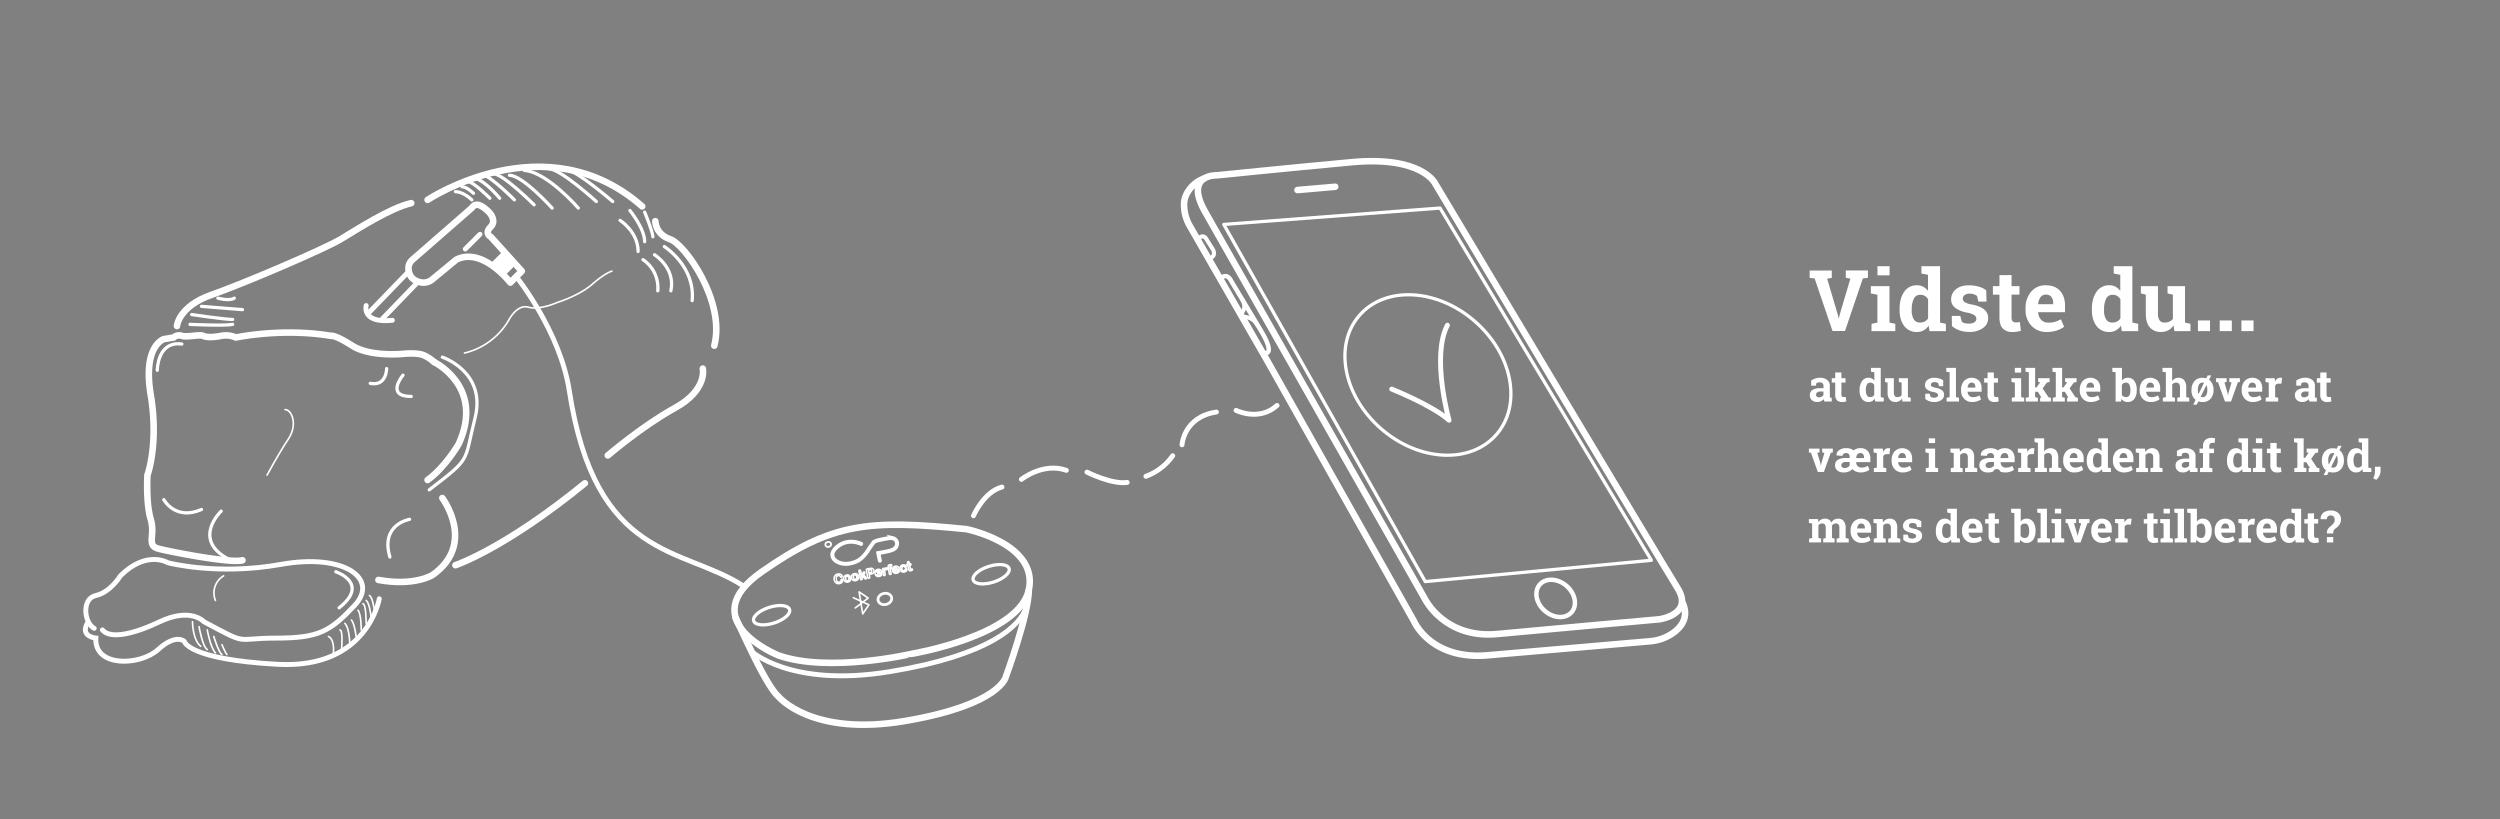 <svg xmlns="http://www.w3.org/2000/svg" viewBox="0 0 1526 500">
  <rect x="0" y="0" width="1526" height="500" fill="#808080" stroke="none"/>
  <title>inforgrafik2</title>
  <g id="steg">
    <path d="M265,221a24.75,24.75,0,0,0-6-4c-4-2-13-1-13-1s-20,2-31-5-13-6-13-6c-30-5-58,1-58,1a15.22,15.22,0,0,0-9-1c-5,1-9,1-11,0s-10,1-13,0a5,5,0,0,0-5,1l-6,1s-13,4-8,34-2,49-2,49-1,17,2,27-3,16,5,18,44,9,51,7" fill="none" stroke="#fff" stroke-linecap="round" stroke-miterlimit="10" stroke-width="4"/>
    <path d="M265,221s31,15,15,50c0,0-8,14-19,22" fill="none" stroke="#fff" stroke-linecap="round" stroke-miterlimit="10" stroke-width="4"/>
    <path d="M270,304s21,28-6,47c0,0-11,7-33,3" fill="none" stroke="#fff" stroke-linecap="round" stroke-miterlimit="10" stroke-width="4"/>
    <path d="M108,199s1-12,21-19,69-28,79-34,30-19,43-22" fill="none" stroke="#fff" stroke-linecap="round" stroke-miterlimit="10" stroke-width="4"/>
    <path d="M261,122s72-48,131,4" fill="none" stroke="#fff" stroke-linecap="round" stroke-miterlimit="10" stroke-width="4"/>
    <path d="M400,135s0,8,9,11,34,38,27,65" fill="none" stroke="#fff" stroke-linecap="round" stroke-miterlimit="10" stroke-width="4"/>
    <path d="M278,345s30-10,79-50" fill="none" stroke="#fff" stroke-linecap="round" stroke-miterlimit="10" stroke-width="4"/>
    <path d="M429,225s3,13-17,24-41,29-41,29" fill="none" stroke="#fff" stroke-linecap="round" stroke-miterlimit="10" stroke-width="4"/>
    <path d="M270,218s27,9,20,37-2,24-28,44" fill="none" stroke="#fff" stroke-linecap="round" stroke-miterlimit="10" stroke-width="2"/>
    <path d="M246,229s-11,13,5,13" fill="none" stroke="#fff" stroke-linecap="round" stroke-miterlimit="10" stroke-width="2"/>
    <path d="M236,225s0,11-10,9" fill="none" stroke="#fff" stroke-linecap="round" stroke-miterlimit="10" stroke-width="2"/>
    <path d="M96,226s0-18,15-16" fill="none" stroke="#fff" stroke-linecap="round" stroke-miterlimit="10" stroke-width="2"/>
    <path d="M135,312s-18,17,4,29" fill="none" stroke="#fff" stroke-linecap="round" stroke-miterlimit="10" stroke-width="2"/>
    <path d="M100,305s7,13,23,6" fill="none" stroke="#fff" stroke-linecap="round" stroke-miterlimit="10" stroke-width="2"/>
    <path d="M250,317s-18,3-12,23" fill="none" stroke="#fff" stroke-linecap="round" stroke-miterlimit="10" stroke-width="2"/>
    <path d="M116,198s21,1,26,0" fill="none" stroke="#fff" stroke-linecap="round" stroke-miterlimit="10" stroke-width="2"/>
    <path d="M117,192s20,3,25,3" fill="none" stroke="#fff" stroke-linecap="round" stroke-miterlimit="10" stroke-width="2"/>
    <line x1="123" y1="187" x2="148" y2="189" fill="none" stroke="#fff" stroke-linecap="round" stroke-miterlimit="10" stroke-width="2"/>
    <path d="M133,182s7,2,10,0" fill="none" stroke="#fff" stroke-linecap="round" stroke-miterlimit="10" stroke-width="2"/>
    <path d="M62.5,384.5c4,5,16,4,35-5s27,0,27,0c28,15,18,10,44,10s33-4,48-20-6-32-45-25-69-1-69-1-13-8-29,8c0,0-6,10-15,12s-7,17-1,20" fill="none" stroke="#fff" stroke-linecap="round" stroke-miterlimit="10" stroke-width="3"/>
    <path d="M231.5,365.5s-7,43-62,40-57-14-57-14-5-5-16,5-39,11-38-7c0,0-9.61-.83-5.3-8.91" fill="none" stroke="#fff" stroke-linecap="round" stroke-miterlimit="10" stroke-width="3"/>
    <path d="M117.5,379.5s0,11,5,15" fill="none" stroke="#fff" stroke-linecap="round" stroke-miterlimit="10"/>
    <path d="M121.5,382.5s2,12,5,14" fill="none" stroke="#fff" stroke-linecap="round" stroke-miterlimit="10"/>
    <path d="M126.5,384.5s2,11,5,14" fill="none" stroke="#fff" stroke-linecap="round" stroke-miterlimit="10"/>
    <path d="M130.5,388.5s3,10,5,11" fill="none" stroke="#fff" stroke-linecap="round" stroke-miterlimit="10"/>
    <path d="M135.5,393.5s2,5,3,6" fill="none" stroke="#fff" stroke-linecap="round" stroke-miterlimit="10"/>
    <path d="M203.5,398.5s1-8-3-10" fill="none" stroke="#fff" stroke-linecap="round" stroke-miterlimit="10"/>
    <path d="M208.5,396.5s1-12-1-12" fill="none" stroke="#fff" stroke-linecap="round" stroke-miterlimit="10"/>
    <path d="M213.5,393.5s0-10-3-13" fill="none" stroke="#fff" stroke-linecap="round" stroke-miterlimit="10"/>
    <path d="M217.5,389.5s-1-9-3-11" fill="none" stroke="#fff" stroke-linecap="round" stroke-miterlimit="10"/>
    <path d="M220.5,384.5s0-10-2-12" fill="none" stroke="#fff" stroke-linecap="round" stroke-miterlimit="10"/>
    <path d="M223.5,380.5s0-12-2-12" fill="none" stroke="#fff" stroke-linecap="round" stroke-miterlimit="10"/>
    <path d="M226.5,376.5c-1-9-3-10-3-10" fill="none" stroke="#fff" stroke-linecap="round" stroke-miterlimit="10"/>
    <path d="M228.5,372.5s-1-8-3-9" fill="none" stroke="#fff" stroke-linecap="round" stroke-miterlimit="10"/>
    <path d="M131.5,366.5a12.16,12.16,0,0,1,5-15" fill="none" stroke="#fff" stroke-linecap="round" stroke-miterlimit="10"/>
    <path d="M283.5,215.5a42.8,42.8,0,0,0,27-20s5-10,12-8,18-3,18-3,13-4,21-11,12-8,12-8" fill="none" stroke="#fff" stroke-linecap="round" stroke-miterlimit="10"/>
    <path d="M378.5,134.5s11,7,11,19" fill="none" stroke="#fff" stroke-linecap="round" stroke-miterlimit="10" stroke-width="2"/>
    <path d="M384.5,128.5s9,11,9,19" fill="none" stroke="#fff" stroke-linecap="round" stroke-miterlimit="10" stroke-width="2"/>
    <path d="M393.5,129.5s5,12,5,15" fill="none" stroke="#fff" stroke-linecap="round" stroke-miterlimit="10" stroke-width="2"/>
    <path d="M392.5,158.5a20.71,20.71,0,0,1,9,19" fill="none" stroke="#fff" stroke-linecap="round" stroke-miterlimit="10" stroke-width="2"/>
    <path d="M399.5,155.5s13,8,10,22" fill="none" stroke="#fff" stroke-linecap="round" stroke-miterlimit="10" stroke-width="2"/>
    <path d="M405.5,150.5s19,12,17,33" fill="none" stroke="#fff" stroke-linecap="round" stroke-miterlimit="10" stroke-width="2"/>
    <path d="M288,122s-5-5-10-5" fill="none" stroke="#fff" stroke-linecap="round" stroke-miterlimit="10" stroke-width="2"/>
    <path d="M289,118s-4-4-7-4" fill="none" stroke="#fff" stroke-linecap="round" stroke-miterlimit="10" stroke-width="2"/>
    <path d="M299,121s-10-10-13-10" fill="none" stroke="#fff" stroke-linecap="round" stroke-miterlimit="10" stroke-width="2"/>
    <path d="M305,121s-9-11-15-12" fill="none" stroke="#fff" stroke-linecap="round" stroke-miterlimit="10" stroke-width="2"/>
    <path d="M314,122s-15-15-19-15" fill="none" stroke="#fff" stroke-linecap="round" stroke-miterlimit="10" stroke-width="2"/>
    <path d="M326,125s-19-19-25-19" fill="none" stroke="#fff" stroke-linecap="round" stroke-miterlimit="10" stroke-width="2"/>
    <path d="M337,127s-18-20-26-20" fill="none" stroke="#fff" stroke-linecap="round" stroke-miterlimit="10" stroke-width="2"/>
    <path d="M353,127s-19-22-33-23" fill="none" stroke="#fff" stroke-linecap="round" stroke-miterlimit="10" stroke-width="2"/>
    <path d="M364,123s-22-20-29-20" fill="none" stroke="#fff" stroke-linecap="round" stroke-miterlimit="10" stroke-width="2"/>
    <path d="M374,123s-21-18-27-19" fill="none" stroke="#fff" stroke-linecap="round" stroke-miterlimit="10" stroke-width="2"/>
    <path d="M205,349s21,7,2,22" fill="none" stroke="#fff" stroke-linecap="round" stroke-miterlimit="10" stroke-width="2"/>
    <path d="M163,290s7-13,13-22,2-18-2-18" fill="none" stroke="#fff" stroke-linecap="round" stroke-miterlimit="10"/>
  </g>
  <g id="cp">
    <path d="M251.7,158.58l35.37-30.84a22.37,22.37,0,0,0,1.87-1.9c.94-1,3.56-2.34,9.56,3.66,0,0,5,5,1,9s0,6,0,6l19,21-7,7s-17-22-33-14l-14.77,12.16a8,8,0,0,1-6.11,1.8c-3.37-.45-7.78-2.2-8.27-8.23A6.83,6.83,0,0,1,251.7,158.58Z" fill="none" stroke="#fff" stroke-linecap="round" stroke-linejoin="round" stroke-width="4"/>
    <line x1="284" y1="152" x2="293" y2="143" fill="none" stroke="#fff" stroke-linecap="round" stroke-linejoin="round" stroke-width="3"/>
    <line x1="249.11" y1="166.06" x2="225.5" y2="190.5" fill="none" stroke="#fff" stroke-linecap="round" stroke-linejoin="round" stroke-width="3"/>
    <line x1="254.73" y1="172.52" x2="233.5" y2="194.5" fill="none" stroke="#fff" stroke-linecap="round" stroke-linejoin="round" stroke-width="3"/>
    <path d="M223.5,186.5s-3,11,16,9" fill="none" stroke="#fff" stroke-linecap="round" stroke-linejoin="round" stroke-width="3"/>
    <polygon points="300.94 161.48 308.22 154.2 314.05 160.24 306.98 167.31 300.94 161.48" fill="#fff" stroke="#fff" stroke-linecap="round" stroke-linejoin="round" stroke-width="3"/>
    <path d="M315.19,168.92S342,202.43,347.5,238.5c16,104,69,95.11,106,119" fill="none" stroke="#fff" stroke-linecap="round" stroke-linejoin="round" stroke-width="3"/>
    <path d="M475,400s-52.65-21.24-10-51c43-30,65-32,125-26,0,0,44,9,38,37s-71,39-71,39S506,411,475,400Z" fill="none" stroke="#fff" stroke-linecap="round" stroke-miterlimit="10" stroke-width="4"/>
    <path d="M628,360c0,15-14,53-14,53s-3,17-61,27-78-15-78-15-3-2-10-15-16-33-16-33" fill="none" stroke="#fff" stroke-linecap="round" stroke-miterlimit="10" stroke-width="4"/>
    <path d="M458.13,397.12S482,420,543,410s79.76-27.89,83.5-39.5" fill="none" stroke="#fff" stroke-linecap="round" stroke-miterlimit="10" stroke-width="3"/>
    <ellipse cx="471" cy="375.5" rx="11.5" ry="5" transform="translate(-91.76 160.7) rotate(-17.67)" fill="none" stroke="#fff" stroke-linecap="round" stroke-miterlimit="10" stroke-width="2"/>
    <ellipse cx="605" cy="350.5" rx="11.5" ry="5" transform="translate(-77.85 200.19) rotate(-17.67)" fill="none" stroke="#fff" stroke-linecap="round" stroke-miterlimit="10" stroke-width="2"/>
    <ellipse cx="540.11" cy="365.62" rx="4.22" ry="3.43" transform="translate(-68.64 131.49) rotate(-13.06)" fill="none" stroke="#fff" stroke-linecap="round" stroke-miterlimit="10" stroke-width="1.7"/>
    <polyline points="522.06 371.06 529.93 365.07 524.39 361.29 526.61 374.71 530.39 369.17 520.88 364.85" fill="none" stroke="#fff" stroke-linecap="round" stroke-linejoin="round"/>
    <g>
      <path d="M525.63,332s-7.6-3.88-14.39,1.63-.64,9.16.08,9.41,4.83,2.72,11.87-.54c0,0,3.72-1.46,7.57-8l.1-.15,2.25-3.15s.29-.86,3.88-1.64,6.63-1.4,7.88-1.07a3.42,3.42,0,0,1,2.42,4.7c-1,2.55-3.28,3-11.16,4.42l.93,4.61" fill="none" stroke="#fff" stroke-linecap="round" stroke-miterlimit="10" stroke-width="2.43"/>
      <ellipse cx="505.56" cy="332.28" rx="1.77" ry="1.52" transform="translate(-55.52 106.02) rotate(-11.35)" fill="none" stroke="#fff" stroke-linecap="round" stroke-miterlimit="10" stroke-width="1.13"/>
    </g>
    <g>
      <path d="M514.41,353.89a1.61,1.61,0,0,1,0,.61,2.2,2.2,0,0,1-.31.69,2.11,2.11,0,0,1-.64.62,2.57,2.57,0,0,1-1,.37,2.94,2.94,0,0,1-.82.06,2.11,2.11,0,0,1-1.34-.52,2.42,2.42,0,0,1-.49-.52,2.64,2.64,0,0,1-.36-.66,3.72,3.72,0,0,1-.22-.78,3.52,3.52,0,0,1,0-1.25,2.67,2.67,0,0,1,.4-1,2.52,2.52,0,0,1,.76-.73,2.94,2.94,0,0,1,2.29-.34,2.32,2.32,0,0,1,.94.53,1.34,1.34,0,0,1,.42.71.49.49,0,0,1-.08.37.41.41,0,0,1-.3.21.48.48,0,0,1-.35,0,1.35,1.35,0,0,1-.31-.32,1.73,1.73,0,0,0-.64-.53,1.33,1.33,0,0,0-.78-.08,1.36,1.36,0,0,0-1,.74,2.4,2.4,0,0,0-.15,1.59,3,3,0,0,0,.38,1.06,1.41,1.41,0,0,0,.64.56,1.44,1.44,0,0,0,.83.08,1.37,1.37,0,0,0,1.17-1.21,1.64,1.64,0,0,1,.12-.39.41.41,0,0,1,.32-.2.47.47,0,0,1,.38.08A.48.48,0,0,1,514.41,353.89Z" stroke="#fff"/>
      <path d="M519.24,352.77a2.43,2.43,0,0,1,0,.89,1.91,1.91,0,0,1-.3.75,1.94,1.94,0,0,1-.58.56,2.39,2.39,0,0,1-.84.3,2.22,2.22,0,0,1-.89,0,1.78,1.78,0,0,1-.73-.32,2.11,2.11,0,0,1-.55-.6,2.61,2.61,0,0,1-.3-.84,2.73,2.73,0,0,1,0-.9,2.07,2.07,0,0,1,.3-.75,2,2,0,0,1,.59-.55,2.42,2.42,0,0,1,.83-.31,2.66,2.66,0,0,1,.89,0,2,2,0,0,1,.74.32,2,2,0,0,1,.55.61A2.38,2.38,0,0,1,519.24,352.77Zm-1,.18a1.67,1.67,0,0,0-.46-.95.93.93,0,0,0-.82-.22,1,1,0,0,0-.52.26,1,1,0,0,0-.27.53,1.89,1.89,0,0,0,0,.75,1.93,1.93,0,0,0,.25.7,1.07,1.07,0,0,0,.44.41,1,1,0,0,0,.58.06.93.93,0,0,0,.7-.49A1.62,1.62,0,0,0,518.19,353Z" stroke="#fff"/>
      <path d="M524,351.92a2.43,2.43,0,0,1,0,.89,1.91,1.91,0,0,1-.3.75,1.86,1.86,0,0,1-.59.56,2.27,2.27,0,0,1-.83.3,2.22,2.22,0,0,1-.89,0,1.82,1.82,0,0,1-.74-.32,1.94,1.94,0,0,1-.54-.6,2.61,2.61,0,0,1-.3-.84,2.48,2.48,0,0,1,0-.9,1.88,1.88,0,0,1,.88-1.3,2.58,2.58,0,0,1,1.73-.3,1.81,1.81,0,0,1,1.28.92A2.21,2.21,0,0,1,524,351.92Zm-1,.18a1.61,1.61,0,0,0-.46-.94,1,1,0,0,0-1.34,0,1,1,0,0,0-.28.53,2.11,2.11,0,0,0,0,.75,1.76,1.76,0,0,0,.25.7,1.07,1.07,0,0,0,.44.41,1,1,0,0,0,.58.06.91.91,0,0,0,.69-.49A1.61,1.61,0,0,0,523,352.1Z" stroke="#fff"/>
      <path d="M527.74,353l-1.2-1.36-.47.64.15.83a.67.67,0,0,1-.08.5.53.53,0,0,1-.34.23.49.49,0,0,1-.41-.1.74.74,0,0,1-.22-.45l-.8-4.47a.91.91,0,0,1,0-.56.45.45,0,0,1,.35-.25.48.48,0,0,1,.41.09.7.7,0,0,1,.23.47l.46,2.54,1-1.45a2.61,2.61,0,0,1,.28-.37.44.44,0,0,1,.26-.14.47.47,0,0,1,.35.07.42.42,0,0,1,.19.29c0,.15-.08.39-.32.69l-.47.61,1.38,1.5a3.31,3.31,0,0,1,.23.26.48.48,0,0,1,.08.18.56.56,0,0,1-.06.41.46.46,0,0,1-.34.21.36.36,0,0,1-.31-.05A1.79,1.79,0,0,1,527.74,353Z" stroke="#fff"/>
      <path d="M531.58,350.4l-1.05.19.28,1.59a.75.75,0,0,1-.06.55.55.55,0,0,1-.38.25.55.55,0,0,1-.45-.1.79.79,0,0,1-.25-.48l-.77-4.35a.69.69,0,0,1,.08-.57.8.8,0,0,1,.52-.26L531,347a4,4,0,0,1,1-.08,1.43,1.43,0,0,1,.65.21,1.38,1.38,0,0,1,.48.48,2,2,0,0,1,.27.71,1.65,1.65,0,0,1-.3,1.4A2.41,2.41,0,0,1,531.58,350.4Zm-.74-2.53-.77.13.31,1.73.77-.14a2.25,2.25,0,0,0,.65-.21.71.71,0,0,0,.37-.35,1,1,0,0,0-.28-1.09A1.45,1.45,0,0,0,530.84,347.87Z" stroke="#fff"/>
      <path d="M537.27,349.81l-2,.37a1.35,1.35,0,0,0,.26.61,1,1,0,0,0,.44.34,1.09,1.09,0,0,0,.54.05,1.69,1.69,0,0,0,.34-.11,1.2,1.2,0,0,0,.27-.19,1.88,1.88,0,0,0,.24-.25l.26-.35a.36.36,0,0,1,.22-.11.38.38,0,0,1,.28,0,.31.31,0,0,1,.14.23.69.69,0,0,1-.05.36,1.24,1.24,0,0,1-.27.42,1.91,1.91,0,0,1-.51.39,2.68,2.68,0,0,1-.77.26,2.11,2.11,0,0,1-1.67-.3,2.22,2.22,0,0,1-.84-1.46,2.68,2.68,0,0,1,0-.89,2.1,2.1,0,0,1,.28-.76,1.91,1.91,0,0,1,.58-.55,2.22,2.22,0,0,1,.83-.3,2,2,0,0,1,1.11.07,1.76,1.76,0,0,1,.78.55,1.81,1.81,0,0,1,.36.8c.05.26,0,.45-.13.55A1.39,1.39,0,0,1,537.27,349.81Zm-2.16-.23,1.91-.34a1.31,1.31,0,0,0-.44-.75.87.87,0,0,0-.71-.15.89.89,0,0,0-.6.39A1.37,1.37,0,0,0,535.11,349.58Z" stroke="#fff"/>
      <path d="M540.13,349.68l.16.87a.74.74,0,0,1-.07.51.54.54,0,0,1-.35.23.51.51,0,0,1-.4-.1.65.65,0,0,1-.23-.45l-.53-2.92c-.08-.47,0-.74.39-.8a.41.41,0,0,1,.4.1.9.9,0,0,1,.22.46,2,2,0,0,1,.3-.55.78.78,0,0,1,.5-.26,1.29,1.29,0,0,1,.67.05.49.49,0,0,1,.39.38.41.41,0,0,1-.08.34.42.42,0,0,1-.26.18l-.29,0a1.15,1.15,0,0,0-.41,0,.57.57,0,0,0-.35.19.77.77,0,0,0-.16.4,2.28,2.28,0,0,0,0,.59C540,349.09,540.07,349.36,540.13,349.68Z" stroke="#fff"/>
      <path d="M542,346.6l.25,0-.06-.32a2,2,0,0,1,0-.8.76.76,0,0,1,.34-.5,2,2,0,0,1,.8-.28c.61-.11.94,0,1,.29a.35.35,0,0,1-.06.26.33.33,0,0,1-.2.15h-.22l-.26,0q-.28.06-.33.24a1,1,0,0,0,0,.49l0,.25.25-.05c.4-.07.63,0,.67.26s0,.29-.1.35a1,1,0,0,1-.43.15l-.26.05.5,2.78a.72.72,0,0,1-.07.5.52.52,0,0,1-.75.13.65.65,0,0,1-.23-.45l-.5-2.78-.29.06a.58.58,0,0,1-.38-.05.35.35,0,0,1-.17-.25C541.47,346.82,541.62,346.66,542,346.6Z" stroke="#fff"/>
      <path d="M547.92,347.91l-2,.37a1.36,1.36,0,0,0,.25.6,1,1,0,0,0,.45.35,1.09,1.09,0,0,0,.54,0,1.42,1.42,0,0,0,.33-.11,1.26,1.26,0,0,0,.28-.19,1.34,1.34,0,0,0,.23-.25l.27-.35a.36.36,0,0,1,.22-.11.38.38,0,0,1,.28,0,.34.34,0,0,1,.14.23.71.71,0,0,1-.05.36,1.24,1.24,0,0,1-.27.42,2.14,2.14,0,0,1-.51.39,2.68,2.68,0,0,1-.77.26,2.11,2.11,0,0,1-1.67-.3,2.14,2.14,0,0,1-.84-1.46,2.68,2.68,0,0,1,0-.89,2.1,2.1,0,0,1,.28-.76,1.91,1.91,0,0,1,.58-.55,2.22,2.22,0,0,1,.83-.3,2,2,0,0,1,1.1.07,1.66,1.66,0,0,1,.78.55,1.72,1.72,0,0,1,.37.8.53.53,0,0,1-.13.55A1.44,1.44,0,0,1,547.92,347.91Zm-2.16-.23,1.9-.34a1.3,1.3,0,0,0-.43-.75.87.87,0,0,0-.71-.15.89.89,0,0,0-.6.39A1.37,1.37,0,0,0,545.76,347.68Z" stroke="#fff"/>
      <path d="M553.54,347.51a1,1,0,0,1,0,.44,1.54,1.54,0,0,1-.29.48,1.85,1.85,0,0,1-.54.44,3,3,0,0,1-.81.27,2.05,2.05,0,0,1-1.62-.3,2.12,2.12,0,0,1-.81-1.42,2.62,2.62,0,0,1,0-1.19,1.82,1.82,0,0,1,.59-.89,2.33,2.33,0,0,1,2.48-.29,1.56,1.56,0,0,1,.44.34.85.85,0,0,1,.19.38.42.42,0,0,1-.08.34.51.51,0,0,1-.32.19.3.3,0,0,1-.23,0,1,1,0,0,1-.23-.18,1.72,1.72,0,0,0-.48-.37,1,1,0,0,0-1.25.45,1.6,1.6,0,0,0-.1,1,1.8,1.8,0,0,0,.17.54,1.39,1.39,0,0,0,.28.38,1.06,1.06,0,0,0,.39.21,1.08,1.08,0,0,0,.44,0,1,1,0,0,0,.52-.24,1.4,1.4,0,0,0,.32-.52,1,1,0,0,1,.15-.31.43.43,0,0,1,.26-.15.41.41,0,0,1,.34.09A.45.45,0,0,1,553.54,347.51Z" stroke="#fff"/>
      <path d="M554,344.46l.11,0-.11-.64c0-.16,0-.3-.06-.4a.74.74,0,0,1,0-.26.48.48,0,0,1,.15-.2.5.5,0,0,1,.63,0,.39.39,0,0,1,.18.22,1.92,1.92,0,0,1,.1.4l.13.72.39-.07a.52.52,0,0,1,.36,0,.36.36,0,0,1,.16.25.3.3,0,0,1-.11.33,1.1,1.1,0,0,1-.47.17l-.19,0,.34,1.93a2.5,2.5,0,0,0,.09.37.35.35,0,0,0,.13.2.3.3,0,0,0,.26,0l.24-.08a1.16,1.16,0,0,1,.24-.07.29.29,0,0,1,.25.06.34.34,0,0,1,.15.23.43.43,0,0,1-.21.44,2.11,2.11,0,0,1-.77.28,1.49,1.49,0,0,1-.78,0,.73.73,0,0,1-.41-.4,3,3,0,0,1-.22-.76l-.36-2-.14,0a.5.5,0,0,1-.37-.05.36.36,0,0,1-.16-.25.33.33,0,0,1,.07-.29A.51.51,0,0,1,554,344.46Z" stroke="#fff"/>
    </g>
  </g>
  <g id="telefon">
    <path d="M736,130,870,366s12,24,44,21,99-9,99-9,21-3,11-19S876,112,876,112s-8-17-51-13-82,8-82,8S722,106,736,130Z" fill="none" stroke="#fff" stroke-linecap="round" stroke-linejoin="round" stroke-width="4"/>
    <path d="M1027.15,368.13c3.8,8.56-.71,14.48-5.78,18.15a28.26,28.26,0,0,1-14.21,5.14c-16.29,1.42-69.74,6.06-99.16,8.58-35,3-45-21-45-21L774,221l-47.7-83a25.86,25.86,0,0,1-3.52-14.2c.3-5.41,5-12.35,12.22-14.81" fill="none" stroke="#fff" stroke-linecap="round" stroke-linejoin="round" stroke-width="4"/>
    <line x1="792" y1="116" x2="815" y2="114" fill="none" stroke="#fff" stroke-linecap="round" stroke-linejoin="round" stroke-width="4"/>
    <ellipse cx="949.62" cy="365.34" rx="10.11" ry="12.87" transform="translate(51.6 843.68) rotate(-49.09)" stroke-width="2.74" stroke="#fff" stroke-linecap="round" stroke-linejoin="round" fill="none"/>
    <path d="M772.5,215.5s6,1-3-14l-18-30s-2-5-6-2" fill="none" stroke="#fff" stroke-linecap="round" stroke-linejoin="round" stroke-width="2.74"/>
    <path d="M756.65,191.65s4.94-1.77,1.9-8.46" fill="none" stroke="#fff" stroke-linecap="round" stroke-linejoin="round" stroke-width="2.5"/>
    <path d="M759.5,193.5a9,9,0,0,1,8,5" fill="none" stroke="#fff" stroke-linecap="round" stroke-linejoin="round" stroke-width="2.5"/>
    <path d="M738.5,157.5c4-1,2-5,2-5l-4.4-7a2.42,2.42,0,0,0-2.42-1.17c-.93.16-1.88.85-2,3" fill="none" stroke="#fff" stroke-linecap="round" stroke-linejoin="round" stroke-width="2.5"/>
    <polygon points="747 137 879 127 1008 342 870 355 747 137" fill="none" stroke="#fff" stroke-linecap="round" stroke-linejoin="round" stroke-width="2"/>
    <ellipse cx="871.64" cy="228.95" rx="43.52" ry="55.41" transform="translate(127.76 737.69) rotate(-49.09)" stroke-width="2" stroke="#fff" stroke-linecap="round" stroke-linejoin="round" fill="none"/>
    <path d="M849.5,237.5s25,10,35,19c0,0-11-39-1-58" fill="none" stroke="#fff" stroke-linecap="round" stroke-linejoin="round" stroke-width="3"/>
  </g>
  <g id="streger">
    <path d="M594.19,314.82s6.37-14.68,17.41-17.52" fill="none" stroke="#fff" stroke-linecap="round" stroke-linejoin="round" stroke-width="3"/>
    <path d="M623.44,292.62s13.3-10.58,27.46-5.53" fill="none" stroke="#fff" stroke-linecap="round" stroke-linejoin="round" stroke-width="3"/>
    <path d="M663.5,288.2s15.2,7.68,24.53,6.27" fill="none" stroke="#fff" stroke-linecap="round" stroke-linejoin="round" stroke-width="3"/>
    <path d="M699.47,290.72a34.38,34.38,0,0,0,16.34-12.54" fill="none" stroke="#fff" stroke-linecap="round" stroke-linejoin="round" stroke-width="3"/>
    <g>
      <path d="M1118.12,169.61l-2.82.51,6.55,22.16.46,2h.15l.43-2,6.58-22.21-2.8-.51v-4.47h13.51v4.47l-3.1.4-10.89,32.1h-7.62L1107.66,170l-3.05-.4v-4.47h13.51Z" fill="#fff"/>
      <path d="M1142.39,197.66l3.58-.76v-17l-4-.77v-4.46h11.37V196.9l3.56.76v4.45h-14.55Zm11-29.6H1146V162.5h7.41Z" fill="#fff"/>
      <path d="M1177.25,198.76a9,9,0,0,1-3.06,2.89,8.09,8.09,0,0,1-4,1,9.3,9.3,0,0,1-7.89-3.71q-2.8-3.7-2.8-9.8v-.53q0-6.49,2.82-10.49a9.14,9.14,0,0,1,7.92-4,7.59,7.59,0,0,1,3.7.9,9,9,0,0,1,2.9,2.55v-9.85l-4-.76V162.5h11.37v34.4l3.56.76v4.45h-10Zm-10.36-9.63a11.23,11.23,0,0,0,1.21,5.68,4.21,4.21,0,0,0,4,2.07,5.7,5.7,0,0,0,2.81-.66,5.27,5.27,0,0,0,2-1.91V182.66a5.8,5.8,0,0,0-1.94-2,5.26,5.26,0,0,0-2.78-.72,4.16,4.16,0,0,0-4,2.41,13.76,13.76,0,0,0-1.25,6.3Z" fill="#fff"/>
      <path d="M1212.57,184.08h-5l-.78-3.43a6.67,6.67,0,0,0-1.92-1,7.66,7.66,0,0,0-2.55-.41,4.92,4.92,0,0,0-3.1.88,2.65,2.65,0,0,0-1.14,2.19,2.49,2.49,0,0,0,1.09,2.07,11.62,11.62,0,0,0,4.37,1.46c3.4.68,5.92,1.67,7.56,3a6.56,6.56,0,0,1,2.46,5.42,7.2,7.2,0,0,1-3.18,6,13.79,13.79,0,0,1-8.39,2.35,17.52,17.52,0,0,1-5.83-.93,14.72,14.72,0,0,1-4.71-2.65l-.08-6.17h5.18l1,3.58a4.3,4.3,0,0,0,1.8.83,10.94,10.94,0,0,0,2.39.26,6.07,6.07,0,0,0,3.44-.81,2.54,2.54,0,0,0,1.18-2.21,2.61,2.61,0,0,0-1.19-2.11,12.33,12.33,0,0,0-4.4-1.57,17.66,17.66,0,0,1-7.32-2.93,6.38,6.38,0,0,1-2.48-5.3,7.67,7.67,0,0,1,2.85-5.95q2.84-2.51,8.1-2.5a21,21,0,0,1,6,.86,12.74,12.74,0,0,1,4.48,2.21Z" fill="#fff"/>
      <path d="M1227.85,167.91v6.73h4.83v5.2h-4.83v14a3.25,3.25,0,0,0,.66,2.29,2.4,2.4,0,0,0,1.78.68,10.67,10.67,0,0,0,2.62-.28l.63,5.36a18.93,18.93,0,0,1-2.46.57,16.72,16.72,0,0,1-2.64.19,7.87,7.87,0,0,1-5.9-2.11c-1.38-1.4-2.07-3.63-2.07-6.67v-14h-4v-5.2h4v-6.73Z" fill="#fff"/>
      <path d="M1249.46,202.64a12.36,12.36,0,0,1-9.49-3.81,13.61,13.61,0,0,1-3.56-9.67v-1a15,15,0,0,1,3.37-10.08,11.15,11.15,0,0,1,9-3.93c3.71,0,6.59,1.11,8.63,3.35s3.08,5.25,3.08,9.06v4H1244.1l0,.15a7.18,7.18,0,0,0,1.82,4.47,5.64,5.64,0,0,0,4.38,1.75,14.34,14.34,0,0,0,4.09-.49,18.71,18.71,0,0,0,3.55-1.56l2,4.57a14.91,14.91,0,0,1-4.41,2.26A18.71,18.71,0,0,1,1249.46,202.64Zm-.66-22.8a3.89,3.89,0,0,0-3.25,1.57,8.29,8.29,0,0,0-1.47,4.14l.08.13h9.09V185a5.93,5.93,0,0,0-1.11-3.77A4,4,0,0,0,1248.8,179.84Z" fill="#fff"/>
      <path d="M1294.63,198.76a9,9,0,0,1-3.06,2.89,8.07,8.07,0,0,1-4,1,9.3,9.3,0,0,1-7.89-3.71q-2.81-3.7-2.8-9.8v-.53q0-6.49,2.82-10.49a9.16,9.16,0,0,1,7.92-4,7.63,7.63,0,0,1,3.71.9,9,9,0,0,1,2.89,2.55v-9.85l-4-.76V162.5h11.37v34.4l3.56.76v4.45h-10Zm-10.36-9.63a11.23,11.23,0,0,0,1.21,5.68,4.21,4.21,0,0,0,4,2.07,5.76,5.76,0,0,0,2.82-.66,5.32,5.32,0,0,0,2-1.91V182.66a5.8,5.8,0,0,0-1.94-2,5.26,5.26,0,0,0-2.78-.72,4.17,4.17,0,0,0-4,2.41,13.76,13.76,0,0,0-1.25,6.3Z" fill="#fff"/>
      <path d="M1326.75,198.63a9.14,9.14,0,0,1-3.26,3,9.29,9.29,0,0,1-4.43,1,8.63,8.63,0,0,1-6.81-2.78q-2.46-2.78-2.46-8.64V179.87l-3-.77v-4.46h10.43v16.63a7.16,7.16,0,0,0,1,4.3,3.53,3.53,0,0,0,3,1.31,7.38,7.38,0,0,0,3-.57,5.26,5.26,0,0,0,2.1-1.64v-14.8l-3.25-.77v-4.46h10.66V196.9l3.33.76v4.45h-9.83Z" fill="#fff"/>
      <path d="M1349,202.11h-7.38v-6.5H1349Z" fill="#fff"/>
      <path d="M1362.3,202.11h-7.39v-6.5h7.39Z" fill="#fff"/>
      <path d="M1375.55,202.11h-7.39v-6.5h7.39Z" fill="#fff"/>
      <path d="M1113.66,245.11a6.46,6.46,0,0,1-.28-.73,5.23,5.23,0,0,1-.18-.76,5.43,5.43,0,0,1-1.67,1.28,5,5,0,0,1-2.25.48,4.72,4.72,0,0,1-3.33-1.14,4,4,0,0,1-1.23-3.1,3.54,3.54,0,0,1,1.61-3.1,8.38,8.38,0,0,1,4.72-1.09h2v-1.4a2.09,2.09,0,0,0-.59-1.6,2.48,2.48,0,0,0-1.75-.56,4.28,4.28,0,0,0-1.18.15,3.08,3.08,0,0,0-.83.36l-.25,1.53h-2.9v-3.16a10.51,10.51,0,0,1,2.42-1.2,8.67,8.67,0,0,1,3-.49,6.74,6.74,0,0,1,4.3,1.3,4.43,4.43,0,0,1,1.66,3.7v6.51a4.68,4.68,0,0,0,0,.55l1.17.16v2.31Zm-3.34-2.57a3.39,3.39,0,0,0,1.59-.38,3,3,0,0,0,1.1-.94V239h-2a2.64,2.64,0,0,0-1.86.58,1.79,1.79,0,0,0-.63,1.37,1.4,1.4,0,0,0,.47,1.14A1.9,1.9,0,0,0,1110.32,242.54Z" fill="#fff"/>
      <path d="M1124,227.35v3.49h2.51v2.71H1124v7.26a1.69,1.69,0,0,0,.35,1.19,1.24,1.24,0,0,0,.92.35q.39,0,.69,0c.2,0,.42-.06.67-.11L1127,245a10.27,10.27,0,0,1-1.28.3,9.75,9.75,0,0,1-1.37.09,4.11,4.11,0,0,1-3.07-1.09,4.82,4.82,0,0,1-1.07-3.47v-7.27h-2.1v-2.71h2.1v-3.49Z" fill="#fff"/>
      <path d="M1144.32,243.37a4.59,4.59,0,0,1-1.58,1.5,4.26,4.26,0,0,1-2.09.51,4.85,4.85,0,0,1-4.1-1.92,8.22,8.22,0,0,1-1.46-5.09v-.28a9.19,9.19,0,0,1,1.47-5.44,4.74,4.74,0,0,1,4.11-2.07,4,4,0,0,1,1.93.47,4.68,4.68,0,0,1,1.5,1.32v-5.11l-2.06-.4v-2.32H1148v17.87l1.84.39v2.31h-5.18Zm-5.38-5a5.85,5.85,0,0,0,.63,2.95,2.2,2.2,0,0,0,2,1.07,3,3,0,0,0,1.46-.34,2.69,2.69,0,0,0,1-1V235a2.87,2.87,0,0,0-1-1.06,2.71,2.71,0,0,0-1.44-.38,2.17,2.17,0,0,0-2.06,1.25,7.18,7.18,0,0,0-.65,3.27Z" fill="#fff"/>
      <path d="M1161,243.3a4.77,4.77,0,0,1-1.69,1.54,4.82,4.82,0,0,1-2.3.54,4.5,4.5,0,0,1-3.54-1.44,6.65,6.65,0,0,1-1.28-4.49v-5.89l-1.56-.4v-2.32H1156v8.64a3.75,3.75,0,0,0,.52,2.23,1.82,1.82,0,0,0,1.55.68,4,4,0,0,0,1.58-.29,2.88,2.88,0,0,0,1.09-.85v-7.69l-1.69-.4v-2.32h5.54v11.57l1.72.39v2.31h-5.1Z" fill="#fff"/>
      <path d="M1186.13,235.75h-2.59l-.4-1.78a3.49,3.49,0,0,0-1-.53,4,4,0,0,0-1.32-.21,2.59,2.59,0,0,0-1.61.45,1.4,1.4,0,0,0-.6,1.14,1.3,1.3,0,0,0,.57,1.08,6,6,0,0,0,2.27.76,9.25,9.25,0,0,1,3.93,1.55,3.41,3.41,0,0,1,1.28,2.81,3.78,3.78,0,0,1-1.66,3.15,7.17,7.17,0,0,1-4.36,1.21,9.15,9.15,0,0,1-3-.48,7.94,7.94,0,0,1-2.45-1.37l0-3.21h2.69l.53,1.86a2.22,2.22,0,0,0,.94.43,5.48,5.48,0,0,0,1.24.14,3.14,3.14,0,0,0,1.78-.42,1.34,1.34,0,0,0,.61-1.15,1.35,1.35,0,0,0-.61-1.1,6.45,6.45,0,0,0-2.29-.81,9.19,9.19,0,0,1-3.8-1.53,3.27,3.27,0,0,1-1.28-2.74,4,4,0,0,1,1.47-3.1,6.22,6.22,0,0,1,4.21-1.29,11.08,11.08,0,0,1,3.14.44,6.75,6.75,0,0,1,2.33,1.15Z" fill="#fff"/>
      <path d="M1188,226.86v-2.32h5.91v17.87l1.86.39v2.31h-7.57V242.8l1.86-.39V227.26Z" fill="#fff"/>
      <path d="M1203.82,245.38a6.42,6.42,0,0,1-4.93-2,7.1,7.1,0,0,1-1.85-5v-.52a7.84,7.84,0,0,1,1.75-5.24,6.52,6.52,0,0,1,9.17-.3,6.72,6.72,0,0,1,1.6,4.71v2.09H1201l0,.08a3.7,3.7,0,0,0,1,2.32,2.9,2.9,0,0,0,2.27.91,7.09,7.09,0,0,0,2.12-.26,9.49,9.49,0,0,0,1.85-.81l1,2.38a7.78,7.78,0,0,1-2.29,1.17A9.61,9.61,0,0,1,1203.82,245.38Zm-.34-11.83a2,2,0,0,0-1.69.81,4.23,4.23,0,0,0-.76,2.15l0,.07h4.72v-.34a3.11,3.11,0,0,0-.58-2A2.05,2.05,0,0,0,1203.48,233.55Z" fill="#fff"/>
      <path d="M1217.06,227.35v3.49h2.5v2.71h-2.5v7.26a1.69,1.69,0,0,0,.34,1.19,1.25,1.25,0,0,0,.92.35c.27,0,.5,0,.7,0s.41-.06.66-.11L1220,245a10.27,10.27,0,0,1-1.28.3,9.75,9.75,0,0,1-1.37.09,4.07,4.07,0,0,1-3.06-1.09,4.78,4.78,0,0,1-1.08-3.47v-7.27h-2.1v-2.71h2.1v-3.49Z" fill="#fff"/>
      <path d="M1228,242.8l1.86-.39v-8.85l-2.06-.4v-2.32h5.91v11.57l1.84.39v2.31H1228Zm5.71-15.37h-3.85v-2.89h3.85Z" fill="#fff"/>
      <path d="M1236.36,226.86v-2.32h5.89v11.92h.86l2.21-3.13-1.25-.17v-2.32h7v2.32l-1.68.39-2.57,3.53,3.59,5.42,1.47.3v2.31h-6.59V242.8l.79-.13-2.19-3.53h-1.65v3.27l1.66.39v2.31h-7.35V242.8l1.86-.39V227.26Z" fill="#fff"/>
      <path d="M1252.82,226.86v-2.32h5.9v11.92h.85l2.22-3.13-1.25-.17v-2.32h7v2.32l-1.69.39-2.57,3.53,3.6,5.42,1.46.3v2.31h-6.59V242.8l.79-.13-2.18-3.53h-1.65v3.27l1.66.39v2.31H1253V242.8l1.86-.39V227.26Z" fill="#fff"/>
      <path d="M1276.27,245.38a6.43,6.43,0,0,1-4.94-2,7.09,7.09,0,0,1-1.84-5v-.52a7.79,7.79,0,0,1,1.75-5.24,6.51,6.51,0,0,1,9.16-.3A6.67,6.67,0,0,1,1282,237v2.09h-8.52l0,.08a3.69,3.69,0,0,0,.94,2.32,2.93,2.93,0,0,0,2.27.91,7.16,7.16,0,0,0,2.13-.26,9.69,9.69,0,0,0,1.84-.81l1,2.38a7.84,7.84,0,0,1-2.28,1.17A9.66,9.66,0,0,1,1276.27,245.38Zm-.35-11.83a2,2,0,0,0-1.69.81,4.33,4.33,0,0,0-.76,2.15l0,.07h4.72v-.34a3.11,3.11,0,0,0-.57-2A2.07,2.07,0,0,0,1275.92,233.55Z" fill="#fff"/>
      <path d="M1304.23,238.37a8.32,8.32,0,0,1-1.43,5.1,4.8,4.8,0,0,1-4.11,1.91,4.14,4.14,0,0,1-3.73-2l-.28,1.76h-3.32V227.26l-2-.4v-2.32h5.88v7.82a4.32,4.32,0,0,1,1.48-1.32,4.1,4.1,0,0,1,2-.46,4.72,4.72,0,0,1,4.14,2,9.41,9.41,0,0,1,1.43,5.46Zm-3.84-.28a7.42,7.42,0,0,0-.61-3.3,2.16,2.16,0,0,0-2.09-1.22,2.88,2.88,0,0,0-1.52.38,2.58,2.58,0,0,0-1,1.07v6a2.36,2.36,0,0,0,1,1,3.15,3.15,0,0,0,1.53.34,2.2,2.2,0,0,0,2.09-1,6.14,6.14,0,0,0,.59-3Z" fill="#fff"/>
      <path d="M1312.84,245.38a6.43,6.43,0,0,1-4.94-2,7.09,7.09,0,0,1-1.84-5v-.52a7.79,7.79,0,0,1,1.75-5.24,6.51,6.51,0,0,1,9.16-.3,6.67,6.67,0,0,1,1.6,4.71v2.09h-8.52l0,.08a3.69,3.69,0,0,0,.94,2.32,2.93,2.93,0,0,0,2.27.91,7.16,7.16,0,0,0,2.13-.26,9.69,9.69,0,0,0,1.84-.81l1,2.38a7.71,7.71,0,0,1-2.28,1.17A9.66,9.66,0,0,1,1312.84,245.38Zm-.35-11.83a2,2,0,0,0-1.69.81,4.33,4.33,0,0,0-.76,2.15l0,.07h4.72v-.34a3.11,3.11,0,0,0-.57-2A2.07,2.07,0,0,0,1312.49,233.55Z" fill="#fff"/>
      <path d="M1320.18,242.8l1.86-.39V227.26l-2.06-.4v-2.32h5.89v8.12a4.81,4.81,0,0,1,1.65-1.53,4.29,4.29,0,0,1,2.16-.55,4.39,4.39,0,0,1,3.52,1.48,7,7,0,0,1,1.27,4.58v5.77l1.84.39v2.31H1329V242.8l1.66-.39v-5.79a3.7,3.7,0,0,0-.59-2.36,2.15,2.15,0,0,0-1.74-.69,3.25,3.25,0,0,0-1.41.29,3,3,0,0,0-1,.82v7.73l1.67.39v2.31h-7.36Z" fill="#fff"/>
      <path d="M1337.73,237.84a7.62,7.62,0,0,1,1.78-5.22,6.22,6.22,0,0,1,4.94-2,7.24,7.24,0,0,1,1.15.09,8.12,8.12,0,0,1,1.09.23l.88-1.81h2.14l-1.29,2.65a6.22,6.22,0,0,1,2,2.54,8.55,8.55,0,0,1,.72,3.56v.28a7.62,7.62,0,0,1-1.79,5.24,6.22,6.22,0,0,1-4.92,2,8.28,8.28,0,0,1-1.34-.1,7.52,7.52,0,0,1-1.2-.3l-1,2h-2.14l1.43-2.92a6,6,0,0,1-1.89-2.48,8.84,8.84,0,0,1-.64-3.45Zm3.85.28a9.14,9.14,0,0,0,.08,1.33,4.06,4.06,0,0,0,.27,1h.07l3.33-6.8a3,3,0,0,0-.43-.09,2.28,2.28,0,0,0-.45,0,2.34,2.34,0,0,0-2.19,1.2,6.15,6.15,0,0,0-.68,3.09Zm5.77-.28a8.12,8.12,0,0,0-.13-1.52,4.19,4.19,0,0,0-.39-1.18h-.07l-3.46,7.05a2.14,2.14,0,0,0,.54.18,3.16,3.16,0,0,0,.64.06,2.34,2.34,0,0,0,2.18-1.18,6.23,6.23,0,0,0,.69-3.13Z" fill="#fff"/>
      <path d="M1359.14,233.16l-1.35.25,1.89,6.38.25,1.35h.08l.27-1.35,1.86-6.36-1.37-.27v-2.32h6.47v2.32l-1.24.2-4.2,11.75h-3.68l-4.22-11.75-1.24-.2v-2.32h6.48Z" fill="#fff"/>
      <path d="M1375.13,245.38a6.4,6.4,0,0,1-4.93-2,7.05,7.05,0,0,1-1.85-5v-.52a7.79,7.79,0,0,1,1.75-5.24,6.52,6.52,0,0,1,9.17-.3,6.71,6.71,0,0,1,1.59,4.71v2.09h-8.52l0,.08a3.69,3.69,0,0,0,.94,2.32,2.94,2.94,0,0,0,2.28.91,7.13,7.13,0,0,0,2.12-.26,9.69,9.69,0,0,0,1.84-.81l1,2.38a7.71,7.71,0,0,1-2.28,1.17A9.66,9.66,0,0,1,1375.13,245.38Zm-.35-11.83a2,2,0,0,0-1.68.81,4.24,4.24,0,0,0-.77,2.15l0,.07h4.72v-.34a3.11,3.11,0,0,0-.57-2A2.07,2.07,0,0,0,1374.78,233.55Z" fill="#fff"/>
      <path d="M1383,242.8l1.85-.39v-8.85l-2-.4v-2.32h5.63l.17,2.09a4.51,4.51,0,0,1,1.3-1.73,2.87,2.87,0,0,1,1.83-.62,5,5,0,0,1,.64,0,3.26,3.26,0,0,1,.56.11l-.41,3.5-1.58,0a2.69,2.69,0,0,0-1.4.32,2.13,2.13,0,0,0-.84.94v6.94l1.84.39v2.31H1383Z" fill="#fff"/>
      <path d="M1409.75,245.11a6.46,6.46,0,0,1-.28-.73,5.23,5.23,0,0,1-.18-.76,5.43,5.43,0,0,1-1.67,1.28,5.09,5.09,0,0,1-2.25.48,4.71,4.71,0,0,1-3.33-1.14,4,4,0,0,1-1.23-3.1,3.51,3.51,0,0,1,1.61-3.1,8.38,8.38,0,0,1,4.72-1.09h2v-1.4a2.13,2.13,0,0,0-.59-1.6,2.5,2.5,0,0,0-1.76-.56,4.15,4.15,0,0,0-1.17.15,3.08,3.08,0,0,0-.83.36l-.25,1.53h-2.9v-3.16a10.31,10.31,0,0,1,2.42-1.2,8.65,8.65,0,0,1,3-.49,6.75,6.75,0,0,1,4.31,1.3,4.43,4.43,0,0,1,1.65,3.7v5.89c0,.22,0,.43,0,.62a3.21,3.21,0,0,0,0,.55l1.17.16v2.31Zm-3.34-2.57a3.32,3.32,0,0,0,1.58-.38,3,3,0,0,0,1.11-.94V239h-2a2.64,2.64,0,0,0-1.86.58,1.8,1.8,0,0,0-.64,1.37,1.43,1.43,0,0,0,.47,1.14A1.93,1.93,0,0,0,1406.41,242.54Z" fill="#fff"/>
      <path d="M1420.12,227.35v3.49h2.51v2.71h-2.51v7.26a1.74,1.74,0,0,0,.34,1.19,1.26,1.26,0,0,0,.93.35q.39,0,.69,0c.2,0,.42-.06.67-.11l.33,2.78a10.7,10.7,0,0,1-1.28.3,9.75,9.75,0,0,1-1.37.09,4.11,4.11,0,0,1-3.07-1.09,4.78,4.78,0,0,1-1.07-3.47v-7.27h-2.1v-2.71h2.1v-3.49Z" fill="#fff"/>
      <path d="M1110.63,276.16l-1.35.25,1.89,6.38.25,1.35h.08l.27-1.35,1.86-6.36-1.37-.27v-2.32h6.48v2.32l-1.24.2-4.21,11.75h-3.68l-4.22-11.75-1.24-.2v-2.32h6.48Z" fill="#fff"/>
      <path d="M1135.91,288.38a7.94,7.94,0,0,1-3-.53,5.76,5.76,0,0,1-2.21-1.54,6,6,0,0,1-2.13,1.49,7.87,7.87,0,0,1-3.17.58,5.77,5.77,0,0,1-3.91-1.19,4.07,4.07,0,0,1-1.38-3.26,3.67,3.67,0,0,1,1.68-3.23,8.65,8.65,0,0,1,4.88-1.14H1129v-.77a2.35,2.35,0,0,0-.54-1.64,1.94,1.94,0,0,0-1.52-.6,2.58,2.58,0,0,0-1.67.49,1.54,1.54,0,0,0-.61,1.23L1121,278l0-.08a3.53,3.53,0,0,1,1.6-3.14,7.33,7.33,0,0,1,4.47-1.24,7.94,7.94,0,0,1,2.46.36,5.22,5.22,0,0,1,1.88,1.05,5.57,5.57,0,0,1,1.88-1.05,7.48,7.48,0,0,1,2.38-.36,5.66,5.66,0,0,1,4.39,1.74,6.73,6.73,0,0,1,1.6,4.72v2.08H1133l0,.08a3.53,3.53,0,0,0,.87,2.35,3.18,3.18,0,0,0,2.45.88,6.86,6.86,0,0,0,2-.26,12.45,12.45,0,0,0,1.85-.81l1,2.43a7.64,7.64,0,0,1-2.22,1.11A9.56,9.56,0,0,1,1135.91,288.38Zm-9.79-2.71a3.59,3.59,0,0,0,1.59-.4,4,4,0,0,0,1.32-1V282h-2.36a3.1,3.1,0,0,0-2,.58,1.76,1.76,0,0,0-.72,1.41,1.49,1.49,0,0,0,.55,1.23A2.46,2.46,0,0,0,1126.12,285.67Zm9.49-9.12a2.21,2.21,0,0,0-1.87.81,4,4,0,0,0-.71,2.19l0,.07h4.78v-.37a3.12,3.12,0,0,0-.57-2A1.93,1.93,0,0,0,1135.61,276.55Z" fill="#fff"/>
      <path d="M1143.77,285.8l1.85-.39v-8.85l-2-.4v-2.32h5.63l.17,2.09a4.51,4.51,0,0,1,1.3-1.73,2.87,2.87,0,0,1,1.83-.62c.2,0,.41,0,.64,0a4.44,4.44,0,0,1,.56.12l-.41,3.5-1.58,0a2.59,2.59,0,0,0-1.4.33,2.05,2.05,0,0,0-.84.93v6.94l1.84.39v2.31h-7.54Z" fill="#fff"/>
      <path d="M1161.42,288.38a6.42,6.42,0,0,1-4.93-2,7.09,7.09,0,0,1-1.84-5v-.52a7.83,7.83,0,0,1,1.74-5.24,6.52,6.52,0,0,1,9.17-.3,6.67,6.67,0,0,1,1.6,4.71v2.09h-8.52l0,.08a3.69,3.69,0,0,0,.94,2.32,2.92,2.92,0,0,0,2.27.91,7.2,7.2,0,0,0,2.13-.26,9.69,9.69,0,0,0,1.84-.81l1,2.38a7.78,7.78,0,0,1-2.29,1.17A9.61,9.61,0,0,1,1161.42,288.38Zm-.34-11.83a2,2,0,0,0-1.69.81,4.23,4.23,0,0,0-.76,2.15l0,.07h4.72v-.34a3,3,0,0,0-.58-2A2.05,2.05,0,0,0,1161.08,276.55Z" fill="#fff"/>
      <path d="M1175.48,285.8l1.86-.39v-8.85l-2.06-.4v-2.32h5.91v11.57l1.84.39v2.31h-7.55Zm5.71-15.37h-3.85v-2.89h3.85Z" fill="#fff"/>
      <path d="M1190.71,285.8l1.84-.39v-8.85l-2-.4v-2.32h5.63l.17,2.05a5.16,5.16,0,0,1,1.75-1.7,4.51,4.51,0,0,1,2.34-.61,4.27,4.27,0,0,1,3.37,1.36,6.25,6.25,0,0,1,1.21,4.26v6.21l1.85.39v2.31h-7.36V285.8l1.65-.39v-6.2a2.88,2.88,0,0,0-.58-2,2.33,2.33,0,0,0-1.75-.6,3,3,0,0,0-1.37.31,2.79,2.79,0,0,0-1,.88v7.65l1.56.39v2.31h-7.25Z" fill="#fff"/>
      <path d="M1224,288.38a8,8,0,0,1-3-.53,2.31,2.31,0,0,0-4.34-.05,7.84,7.84,0,0,1-3.17.58,5.79,5.79,0,0,1-3.91-1.19,4.1,4.1,0,0,1-1.37-3.26,3.68,3.68,0,0,1,1.67-3.23,8.67,8.67,0,0,1,4.88-1.14h2.38v-.77a2.3,2.3,0,0,0-.54-1.64,1.92,1.92,0,0,0-1.51-.6,2.61,2.61,0,0,0-1.68.49,1.53,1.53,0,0,0-.6,1.23l-3.73-.23,0-.08a3.55,3.55,0,0,1,1.6-3.14,7.37,7.37,0,0,1,4.48-1.24,7.92,7.92,0,0,1,2.45.36,5.26,5.26,0,0,1,1.89,1.05,5.53,5.53,0,0,1,1.87-1.05,7.48,7.48,0,0,1,2.38-.36,5.64,5.64,0,0,1,4.39,1.74,6.68,6.68,0,0,1,1.6,4.72v2.08h-8.57l0,.08a3.53,3.53,0,0,0,.87,2.35,3.2,3.2,0,0,0,2.46.88,7,7,0,0,0,2-.26,12.39,12.39,0,0,0,1.84-.81l1,2.43a7.84,7.84,0,0,1-2.23,1.11A9.46,9.46,0,0,1,1224,288.38Zm-9.8-2.71a3.67,3.67,0,0,0,1.6-.4,4.09,4.09,0,0,0,1.31-1V282h-2.35a3.12,3.12,0,0,0-2,.58A1.78,1.78,0,0,0,1212,284a1.52,1.52,0,0,0,.54,1.23A2.48,2.48,0,0,0,1214.21,285.67Zm9.49-9.12a2.22,2.22,0,0,0-1.87.81,4,4,0,0,0-.71,2.19l0,.07h4.77v-.37a3.18,3.18,0,0,0-.56-2A2,2,0,0,0,1223.7,276.55Z" fill="#fff"/>
      <path d="M1231.87,285.8l1.84-.39v-8.85l-2-.4v-2.32h5.63l.17,2.09a4.4,4.4,0,0,1,1.29-1.73,2.91,2.91,0,0,1,1.83-.62c.2,0,.42,0,.64,0a4.08,4.08,0,0,1,.56.12l-.41,3.5-1.58,0a2.62,2.62,0,0,0-1.4.33,2.11,2.11,0,0,0-.84.93v6.94l1.85.39v2.31h-7.54Z" fill="#fff"/>
      <path d="M1242.07,285.8l1.86-.39V270.26l-2.06-.4v-2.32h5.89v8.12a4.81,4.81,0,0,1,1.65-1.53,4.29,4.29,0,0,1,2.16-.55,4.39,4.39,0,0,1,3.52,1.48,6.92,6.92,0,0,1,1.27,4.58v5.77l1.85.39v2.31h-7.36V285.8l1.66-.39v-5.79a3.7,3.7,0,0,0-.59-2.36,2.15,2.15,0,0,0-1.74-.69,3.25,3.25,0,0,0-1.41.29,3,3,0,0,0-1,.82v7.73l1.67.39v2.31h-7.36Z" fill="#fff"/>
      <path d="M1266.14,288.38a6.42,6.42,0,0,1-4.93-2,7.09,7.09,0,0,1-1.84-5v-.52a7.83,7.83,0,0,1,1.74-5.24,6.52,6.52,0,0,1,9.17-.3,6.72,6.72,0,0,1,1.6,4.71v2.09h-8.52l0,.08a3.7,3.7,0,0,0,1,2.32,2.9,2.9,0,0,0,2.27.91,7.09,7.09,0,0,0,2.12-.26,9.49,9.49,0,0,0,1.85-.81l1,2.38a7.78,7.78,0,0,1-2.29,1.17A9.61,9.61,0,0,1,1266.14,288.38Zm-.34-11.83a2,2,0,0,0-1.69.81,4.23,4.23,0,0,0-.76,2.15l0,.07h4.72v-.34a3,3,0,0,0-.58-2A2.05,2.05,0,0,0,1265.8,276.55Z" fill="#fff"/>
      <path d="M1283,286.37a4.71,4.71,0,0,1-1.59,1.5,4.23,4.23,0,0,1-2.09.51,4.83,4.83,0,0,1-4.09-1.92,8.16,8.16,0,0,1-1.46-5.09v-.28a9.26,9.26,0,0,1,1.46-5.44,4.76,4.76,0,0,1,4.12-2.07,4,4,0,0,1,1.92.47,4.68,4.68,0,0,1,1.5,1.32v-5.11l-2-.4v-2.32h5.9v17.87l1.85.39v2.31h-5.18Zm-5.38-5a6,6,0,0,0,.62,2.95,2.21,2.21,0,0,0,2,1.07,3,3,0,0,0,1.47-.34,2.74,2.74,0,0,0,1-1V278a2.87,2.87,0,0,0-1-1.06,2.69,2.69,0,0,0-1.44-.38,2.17,2.17,0,0,0-2.06,1.25,7.18,7.18,0,0,0-.64,3.27Z" fill="#fff"/>
      <path d="M1296.5,288.38a6.42,6.42,0,0,1-4.93-2,7.09,7.09,0,0,1-1.84-5v-.52a7.83,7.83,0,0,1,1.74-5.24,6.52,6.52,0,0,1,9.17-.3,6.67,6.67,0,0,1,1.6,4.71v2.09h-8.52l0,.08a3.69,3.69,0,0,0,.94,2.32,2.92,2.92,0,0,0,2.27.91,7.2,7.2,0,0,0,2.13-.26,9.69,9.69,0,0,0,1.84-.81l1,2.38a7.78,7.78,0,0,1-2.29,1.17A9.61,9.61,0,0,1,1296.5,288.38Zm-.34-11.83a2,2,0,0,0-1.69.81,4.23,4.23,0,0,0-.76,2.15l0,.07h4.72v-.34a3,3,0,0,0-.58-2A2.05,2.05,0,0,0,1296.16,276.55Z" fill="#fff"/>
      <path d="M1303.85,285.8l1.84-.39v-8.85l-2-.4v-2.32h5.63l.17,2.05a5.16,5.16,0,0,1,1.75-1.7,4.51,4.51,0,0,1,2.34-.61,4.27,4.27,0,0,1,3.37,1.36,6.25,6.25,0,0,1,1.21,4.26v6.21l1.85.39v2.31h-7.36V285.8l1.65-.39v-6.2a2.88,2.88,0,0,0-.58-2,2.33,2.33,0,0,0-1.75-.6,3,3,0,0,0-1.37.31,2.79,2.79,0,0,0-1,.88v7.65l1.56.39v2.31h-7.25Z" fill="#fff"/>
      <path d="M1336.9,288.11a6.46,6.46,0,0,1-.28-.73,5.56,5.56,0,0,1-.18-.76,5.43,5.43,0,0,1-1.67,1.28,5.09,5.09,0,0,1-2.25.48,4.71,4.71,0,0,1-3.33-1.14,4,4,0,0,1-1.23-3.1,3.51,3.51,0,0,1,1.61-3.1,8.38,8.38,0,0,1,4.72-1.09h2v-1.4a2.09,2.09,0,0,0-.59-1.59,2.45,2.45,0,0,0-1.76-.57,4.15,4.15,0,0,0-1.17.15,3.08,3.08,0,0,0-.83.36l-.25,1.53h-2.9v-3.16a10.31,10.31,0,0,1,2.42-1.2,8.65,8.65,0,0,1,3-.49,6.75,6.75,0,0,1,4.31,1.3,4.43,4.43,0,0,1,1.65,3.7v5.89c0,.22,0,.43,0,.62a3.21,3.21,0,0,0,.05.55l1.17.16v2.31Zm-3.34-2.57a3.32,3.32,0,0,0,1.58-.38,3,3,0,0,0,1.11-.94V282h-2a2.64,2.64,0,0,0-1.86.58,1.8,1.8,0,0,0-.64,1.37,1.43,1.43,0,0,0,.47,1.14A1.93,1.93,0,0,0,1333.56,285.54Z" fill="#fff"/>
      <path d="M1342.86,285.8l1.85-.39v-8.86h-2.12v-2.71h2.12v-1.58a4.85,4.85,0,0,1,1.39-3.7,5.49,5.49,0,0,1,3.89-1.3,6.71,6.71,0,0,1,1,.08c.34.05.71.11,1.12.2l-.33,2.86-.61-.09a4.81,4.81,0,0,0-.7,0,1.81,1.81,0,0,0-1.41.52,2,2,0,0,0-.49,1.47v1.58h2.84v2.71h-2.84v8.86l1.86.39v2.31h-7.56Z" fill="#fff"/>
      <path d="M1368.59,286.37a4.71,4.71,0,0,1-1.59,1.5,4.23,4.23,0,0,1-2.09.51,4.83,4.83,0,0,1-4.09-1.92,8.22,8.22,0,0,1-1.46-5.09v-.28a9.19,9.19,0,0,1,1.47-5.44,4.73,4.73,0,0,1,4.11-2.07,4,4,0,0,1,1.92.47,4.71,4.71,0,0,1,1.51,1.32v-5.11l-2.06-.4v-2.32h5.91v17.87l1.84.39v2.31h-5.18Zm-5.38-5a5.85,5.85,0,0,0,.63,2.95,2.19,2.19,0,0,0,2.05,1.07,3,3,0,0,0,1.46-.34,2.84,2.84,0,0,0,1-1V278a3,3,0,0,0-1-1.06,2.72,2.72,0,0,0-1.45-.38,2.16,2.16,0,0,0-2.05,1.25,7.18,7.18,0,0,0-.65,3.27Z" fill="#fff"/>
      <path d="M1375.17,285.8l1.86-.39v-8.85l-2.06-.4v-2.32h5.91v11.57l1.84.39v2.31h-7.55Zm5.71-15.37H1377v-2.89h3.85Z" fill="#fff"/>
      <path d="M1389.67,270.35v3.49h2.51v2.71h-2.51v7.26A1.74,1.74,0,0,0,1390,285a1.26,1.26,0,0,0,.93.35q.39,0,.69,0a6.47,6.47,0,0,0,.66-.11l.33,2.78a10.13,10.13,0,0,1-1.27.3,9.89,9.89,0,0,1-1.38.09,4.09,4.09,0,0,1-3.06-1.09,4.78,4.78,0,0,1-1.08-3.47v-7.27h-2.09v-2.71h2.09v-3.49Z" fill="#fff"/>
      <path d="M1400.27,269.86v-2.32h5.89v11.92h.86l2.21-3.13-1.25-.17v-2.32h7v2.32l-1.69.39-2.57,3.53,3.6,5.42,1.46.3v2.31h-6.59V285.8l.79-.13-2.19-3.53h-1.65v3.27l1.66.39v2.31h-7.35V285.8l1.86-.39V270.26Z" fill="#fff"/>
      <path d="M1417.32,280.84a7.62,7.62,0,0,1,1.78-5.22,6.22,6.22,0,0,1,4.94-2,7.15,7.15,0,0,1,1.15.09,8.12,8.12,0,0,1,1.09.23l.88-1.81h2.14l-1.29,2.65a6.14,6.14,0,0,1,2,2.54,8.55,8.55,0,0,1,.72,3.56v.28a7.62,7.62,0,0,1-1.79,5.24,6.22,6.22,0,0,1-4.92,2,8.28,8.28,0,0,1-1.34-.1,7.14,7.14,0,0,1-1.19-.3l-1,2h-2.14l1.43-2.92a6,6,0,0,1-1.89-2.48,8.87,8.87,0,0,1-.64-3.45Zm3.85.28a9.14,9.14,0,0,0,.08,1.33,3.94,3.94,0,0,0,.27,1h.07l3.33-6.8a3,3,0,0,0-.43-.09,2.28,2.28,0,0,0-.45,0,2.34,2.34,0,0,0-2.19,1.2,6.12,6.12,0,0,0-.68,3.09Zm5.77-.28a8.12,8.12,0,0,0-.13-1.52,4.55,4.55,0,0,0-.38-1.18h-.08l-3.46,7.05a2.14,2.14,0,0,0,.54.18,3.16,3.16,0,0,0,.64.06,2.34,2.34,0,0,0,2.18-1.18,6.23,6.23,0,0,0,.69-3.13Z" fill="#fff"/>
      <path d="M1442,286.37a4.71,4.71,0,0,1-1.59,1.5,4.23,4.23,0,0,1-2.09.51,4.86,4.86,0,0,1-4.1-1.92,8.22,8.22,0,0,1-1.45-5.09v-.28a9.19,9.19,0,0,1,1.46-5.44,4.75,4.75,0,0,1,4.11-2.07,4,4,0,0,1,1.93.47,4.68,4.68,0,0,1,1.5,1.32v-5.11l-2.06-.4v-2.32h5.91v17.87l1.85.39v2.31h-5.18Zm-5.38-5a6,6,0,0,0,.62,2.95,2.2,2.2,0,0,0,2,1.07,3,3,0,0,0,1.47-.34,2.74,2.74,0,0,0,1-1V278a2.87,2.87,0,0,0-1-1.06,2.71,2.71,0,0,0-1.44-.38,2.17,2.17,0,0,0-2.06,1.25,7.18,7.18,0,0,0-.64,3.27Z" fill="#fff"/>
      <path d="M1453.1,287.59a6.41,6.41,0,0,1-.76,2.85,8.33,8.33,0,0,1-1.85,2.47l-1.9-1a9.28,9.28,0,0,0,.79-1.91,8.21,8.21,0,0,0,.27-2.19V284.9h3.46Z" fill="#fff"/>
      <path d="M1104.13,319.16v-2.32h5.63l.16,1.89a4.67,4.67,0,0,1,1.72-1.59,5,5,0,0,1,2.39-.56,4.35,4.35,0,0,1,2.35.61,3.67,3.67,0,0,1,1.47,1.83,4.85,4.85,0,0,1,1.72-1.79,4.53,4.53,0,0,1,2.47-.65,4.11,4.11,0,0,1,3.33,1.46,6.75,6.75,0,0,1,1.22,4.43v5.94l1.86.39v2.31h-7.37V328.8l1.66-.39v-6a3.61,3.61,0,0,0-.52-2.25,1.92,1.92,0,0,0-1.57-.64,2.62,2.62,0,0,0-2.38,1.37c0,.17,0,.31,0,.43s0,.24,0,.36v6.68l1.56.39v2.31h-6.95V328.8l1.55-.39v-6a3.65,3.65,0,0,0-.52-2.24,2,2,0,0,0-1.59-.65,2.93,2.93,0,0,0-1.36.3,2.7,2.7,0,0,0-1,.84v7.7l1.66.39v2.31h-7.35V328.8l1.85-.39v-8.85Z" fill="#fff"/>
      <path d="M1136.39,331.38a6.4,6.4,0,0,1-4.93-2,7.1,7.1,0,0,1-1.85-5v-.52a7.79,7.79,0,0,1,1.75-5.24,6.52,6.52,0,0,1,9.17-.3,6.71,6.71,0,0,1,1.59,4.71v2.09h-8.51l0,.08a3.69,3.69,0,0,0,.94,2.32,2.94,2.94,0,0,0,2.28.91,7.09,7.09,0,0,0,2.12-.26,9.43,9.43,0,0,0,1.84-.81l1,2.38a7.91,7.91,0,0,1-2.29,1.17A9.66,9.66,0,0,1,1136.39,331.38Zm-.35-11.83a2,2,0,0,0-1.68.81,4.24,4.24,0,0,0-.77,2.15l0,.07h4.72v-.34a3.11,3.11,0,0,0-.57-2A2.06,2.06,0,0,0,1136,319.55Z" fill="#fff"/>
      <path d="M1143.73,328.8l1.85-.39v-8.85l-2-.4v-2.32h5.63l.17,2.05a5.19,5.19,0,0,1,1.76-1.7,4.48,4.48,0,0,1,2.33-.61,4.26,4.26,0,0,1,3.37,1.36,6.25,6.25,0,0,1,1.22,4.26v6.21l1.84.39v2.31h-7.35V328.8l1.65-.39v-6.2a2.92,2.92,0,0,0-.58-2,2.36,2.36,0,0,0-1.76-.6,3,3,0,0,0-1.37.31,3,3,0,0,0-1,.88v7.65l1.56.39v2.31h-7.25Z" fill="#fff"/>
      <path d="M1172.72,321.75h-2.58l-.41-1.78a3.49,3.49,0,0,0-1-.53,4,4,0,0,0-1.32-.21,2.59,2.59,0,0,0-1.61.45,1.39,1.39,0,0,0-.59,1.14,1.29,1.29,0,0,0,.56,1.08,6,6,0,0,0,2.27.76,9.2,9.2,0,0,1,3.93,1.55,3.41,3.41,0,0,1,1.28,2.81,3.75,3.75,0,0,1-1.66,3.15,7.16,7.16,0,0,1-4.35,1.21,9.17,9.17,0,0,1-3-.48,7.94,7.94,0,0,1-2.45-1.37l0-3.21h2.69l.52,1.86a2.11,2.11,0,0,0,.94.43,5.54,5.54,0,0,0,1.24.14,3.12,3.12,0,0,0,1.78-.42,1.35,1.35,0,0,0,.62-1.15,1.37,1.37,0,0,0-.62-1.1,6.46,6.46,0,0,0-2.28-.81,9.18,9.18,0,0,1-3.81-1.53,3.3,3.3,0,0,1-1.28-2.74,4,4,0,0,1,1.47-3.1,6.22,6.22,0,0,1,4.21-1.29,11,11,0,0,1,3.14.44,6.75,6.75,0,0,1,2.33,1.15Z" fill="#fff"/>
      <path d="M1190.87,329.37a4.59,4.59,0,0,1-1.58,1.5,4.26,4.26,0,0,1-2.09.51,4.85,4.85,0,0,1-4.1-1.92,8.22,8.22,0,0,1-1.45-5.09v-.28a9.19,9.19,0,0,1,1.46-5.44,4.74,4.74,0,0,1,4.11-2.07,4,4,0,0,1,1.93.47,4.68,4.68,0,0,1,1.5,1.32v-5.11l-2.06-.4v-2.32h5.91v17.87l1.85.39v2.31h-5.18Zm-5.37-5a5.86,5.86,0,0,0,.62,2.95,2.2,2.2,0,0,0,2.05,1.07,3,3,0,0,0,1.47-.34,2.74,2.74,0,0,0,1-1V321a2.87,2.87,0,0,0-1-1.06,2.71,2.71,0,0,0-1.44-.38,2.17,2.17,0,0,0-2.06,1.25,7.18,7.18,0,0,0-.64,3.27Z" fill="#fff"/>
      <path d="M1204.4,331.38a6.4,6.4,0,0,1-4.93-2,7.1,7.1,0,0,1-1.85-5v-.52a7.84,7.84,0,0,1,1.75-5.24,6.52,6.52,0,0,1,9.17-.3,6.72,6.72,0,0,1,1.6,4.71v2.09h-8.52l0,.08a3.7,3.7,0,0,0,1,2.32,2.9,2.9,0,0,0,2.27.91,7.09,7.09,0,0,0,2.12-.26,9.76,9.76,0,0,0,1.85-.81l1,2.38a7.78,7.78,0,0,1-2.29,1.17A9.61,9.61,0,0,1,1204.4,331.38Zm-.34-11.83a2,2,0,0,0-1.69.81,4.23,4.23,0,0,0-.76,2.15l0,.07h4.72v-.34a3.11,3.11,0,0,0-.58-2A2.05,2.05,0,0,0,1204.06,319.55Z" fill="#fff"/>
      <path d="M1217.64,313.35v3.49h2.5v2.71h-2.5v7.26A1.69,1.69,0,0,0,1218,328a1.25,1.25,0,0,0,.92.35,6.73,6.73,0,0,0,.69,0c.2,0,.42-.06.67-.11l.33,2.78a10.27,10.27,0,0,1-1.28.3,9.75,9.75,0,0,1-1.37.09,4.07,4.07,0,0,1-3.06-1.09,4.78,4.78,0,0,1-1.08-3.47v-7.27h-2.1v-2.71h2.1v-3.49Z" fill="#fff"/>
      <path d="M1242.44,324.37a8.32,8.32,0,0,1-1.43,5.1,4.8,4.8,0,0,1-4.11,1.91,4.14,4.14,0,0,1-3.73-2l-.28,1.76h-3.32V313.26l-2-.4v-2.32h5.88v7.82a4.45,4.45,0,0,1,1.49-1.32,4.08,4.08,0,0,1,2-.46,4.72,4.72,0,0,1,4.14,2.05,9.41,9.41,0,0,1,1.43,5.46Zm-3.84-.28a7.59,7.59,0,0,0-.61-3.3,2.16,2.16,0,0,0-2.09-1.22,2.88,2.88,0,0,0-1.52.38,2.68,2.68,0,0,0-1,1.07v6a2.45,2.45,0,0,0,1,1,3.12,3.12,0,0,0,1.53.34,2.2,2.2,0,0,0,2.09-1.05,6.17,6.17,0,0,0,.59-3Z" fill="#fff"/>
      <path d="M1243.54,312.86v-2.32h5.91v17.87l1.86.39v2.31h-7.57V328.8l1.86-.39V313.26Z" fill="#fff"/>
      <path d="M1252.44,328.8l1.86-.39v-8.85l-2.06-.4v-2.32h5.91v11.57l1.85.39v2.31h-7.56Zm5.71-15.37h-3.85v-2.89h3.85Z" fill="#fff"/>
      <path d="M1267.31,319.16l-1.34.25,1.88,6.38.25,1.35h.08l.28-1.35,1.86-6.36-1.37-.27v-2.32h6.47v2.32l-1.24.2-4.2,11.75h-3.68l-4.22-11.75-1.24-.2v-2.32h6.47Z" fill="#fff"/>
      <path d="M1283.3,331.38a6.42,6.42,0,0,1-4.93-2,7.09,7.09,0,0,1-1.84-5v-.52a7.83,7.83,0,0,1,1.74-5.24,6.52,6.52,0,0,1,9.17-.3A6.67,6.67,0,0,1,1289,323v2.09h-8.52l0,.08a3.69,3.69,0,0,0,.94,2.32,2.92,2.92,0,0,0,2.27.91,7.16,7.16,0,0,0,2.13-.26,9.69,9.69,0,0,0,1.84-.81l1,2.38a7.84,7.84,0,0,1-2.28,1.17A9.68,9.68,0,0,1,1283.3,331.38Zm-.34-11.83a2,2,0,0,0-1.69.81,4.33,4.33,0,0,0-.76,2.15l0,.07h4.72v-.34a3.11,3.11,0,0,0-.57-2A2.09,2.09,0,0,0,1283,319.55Z" fill="#fff"/>
      <path d="M1291.15,328.8l1.84-.39v-8.85l-2-.4v-2.32h5.63l.17,2.09a4.49,4.49,0,0,1,1.29-1.73,2.92,2.92,0,0,1,1.84-.62c.2,0,.41,0,.63,0a4.27,4.27,0,0,1,.57.12l-.41,3.5-1.59,0a2.58,2.58,0,0,0-1.39.33,2.13,2.13,0,0,0-.85.93v6.94l1.85.39v2.31h-7.54Z" fill="#fff"/>
      <path d="M1314.52,313.35v3.49H1317v2.71h-2.51v7.26a1.69,1.69,0,0,0,.35,1.19,1.22,1.22,0,0,0,.92.35q.39,0,.69,0c.2,0,.42-.06.67-.11l.33,2.78a10.7,10.7,0,0,1-1.28.3,9.75,9.75,0,0,1-1.37.09,4.11,4.11,0,0,1-3.07-1.09,4.78,4.78,0,0,1-1.07-3.47v-7.27h-2.1v-2.71h2.1v-3.49Z" fill="#fff"/>
      <path d="M1318.79,328.8l1.86-.39v-8.85l-2.05-.4v-2.32h5.9v11.57l1.85.39v2.31h-7.56Zm5.71-15.37h-3.85v-2.89h3.85Z" fill="#fff"/>
      <path d="M1327.21,312.86v-2.32h5.9v17.87l1.86.39v2.31h-7.57V328.8l1.86-.39V313.26Z" fill="#fff"/>
      <path d="M1350,324.37a8.32,8.32,0,0,1-1.42,5.1,4.8,4.8,0,0,1-4.11,1.91,4.14,4.14,0,0,1-3.73-2l-.28,1.76h-3.32V313.26l-2.05-.4v-2.32H1341v7.82a4.45,4.45,0,0,1,1.49-1.32,4.08,4.08,0,0,1,2-.46,4.72,4.72,0,0,1,4.14,2.05,9.41,9.41,0,0,1,1.42,5.46Zm-3.83-.28a7.44,7.44,0,0,0-.62-3.3,2.14,2.14,0,0,0-2.09-1.22,2.87,2.87,0,0,0-1.51.38,2.61,2.61,0,0,0-1,1.07v6a2.48,2.48,0,0,0,1,1,3.16,3.16,0,0,0,1.54.34,2.18,2.18,0,0,0,2.08-1.05,6,6,0,0,0,.6-3Z" fill="#fff"/>
      <path d="M1358.62,331.38a6.42,6.42,0,0,1-4.93-2,7.09,7.09,0,0,1-1.84-5v-.52a7.83,7.83,0,0,1,1.74-5.24,6.52,6.52,0,0,1,9.17-.3,6.67,6.67,0,0,1,1.6,4.71v2.09h-8.52l0,.08a3.7,3.7,0,0,0,1,2.32,2.92,2.92,0,0,0,2.27.91,7.09,7.09,0,0,0,2.12-.26,9.49,9.49,0,0,0,1.85-.81l1,2.38a7.78,7.78,0,0,1-2.29,1.17A9.61,9.61,0,0,1,1358.62,331.38Zm-.34-11.83a2,2,0,0,0-1.69.81,4.23,4.23,0,0,0-.76,2.15l0,.07h4.72v-.34a3,3,0,0,0-.58-2A2.05,2.05,0,0,0,1358.28,319.55Z" fill="#fff"/>
      <path d="M1366.47,328.8l1.84-.39v-8.85l-2-.4v-2.32h5.63l.17,2.09a4.4,4.4,0,0,1,1.29-1.73,2.91,2.91,0,0,1,1.83-.62c.21,0,.42,0,.64,0a4.08,4.08,0,0,1,.56.12l-.41,3.5-1.58,0a2.58,2.58,0,0,0-1.39.33,2.08,2.08,0,0,0-.85.93v6.94l1.85.39v2.31h-7.54Z" fill="#fff"/>
      <path d="M1384.12,331.38a6.4,6.4,0,0,1-4.93-2,7.1,7.1,0,0,1-1.85-5v-.52a7.79,7.79,0,0,1,1.75-5.24,6.52,6.52,0,0,1,9.17-.3,6.71,6.71,0,0,1,1.59,4.71v2.09h-8.51l0,.08a3.75,3.75,0,0,0,.94,2.32,2.94,2.94,0,0,0,2.28.91,7.09,7.09,0,0,0,2.12-.26,9.76,9.76,0,0,0,1.85-.81l1,2.38a7.78,7.78,0,0,1-2.29,1.17A9.66,9.66,0,0,1,1384.12,331.38Zm-.34-11.83a2,2,0,0,0-1.69.81,4.24,4.24,0,0,0-.77,2.15l0,.07h4.72v-.34a3.11,3.11,0,0,0-.57-2A2.05,2.05,0,0,0,1383.78,319.55Z" fill="#fff"/>
      <path d="M1401,329.37a4.59,4.59,0,0,1-1.58,1.5,4.26,4.26,0,0,1-2.09.51,4.85,4.85,0,0,1-4.1-1.92,8.22,8.22,0,0,1-1.45-5.09v-.28a9.19,9.19,0,0,1,1.46-5.44,4.75,4.75,0,0,1,4.11-2.07,4,4,0,0,1,1.93.47,4.68,4.68,0,0,1,1.5,1.32v-5.11l-2.06-.4v-2.32h5.91v17.87l1.85.39v2.31h-5.18Zm-5.37-5a5.86,5.86,0,0,0,.62,2.95,2.2,2.2,0,0,0,2,1.07,3,3,0,0,0,1.47-.34,2.74,2.74,0,0,0,1-1V321a2.87,2.87,0,0,0-1-1.06,2.71,2.71,0,0,0-1.44-.38,2.17,2.17,0,0,0-2.06,1.25,7.18,7.18,0,0,0-.64,3.27Z" fill="#fff"/>
      <path d="M1412.49,313.35v3.49H1415v2.71h-2.51v7.26a1.69,1.69,0,0,0,.34,1.19,1.26,1.26,0,0,0,.93.35q.39,0,.69,0a6.47,6.47,0,0,0,.66-.11l.33,2.78a10.13,10.13,0,0,1-1.27.3,9.89,9.89,0,0,1-1.38.09,4.09,4.09,0,0,1-3.06-1.09,4.78,4.78,0,0,1-1.08-3.47v-7.27h-2.09v-2.71h2.09v-3.49Z" fill="#fff"/>
      <path d="M1420.35,325.65a5.41,5.41,0,0,1,.54-2.7,9.31,9.31,0,0,1,2.13-2.09,6.92,6.92,0,0,0,1.5-1.64,3.65,3.65,0,0,0,.56-2,2.67,2.67,0,0,0-.64-1.9,2.36,2.36,0,0,0-1.82-.69,2.49,2.49,0,0,0-1.66.58,2.18,2.18,0,0,0-.69,1.71h-3.75l0-.08a4.54,4.54,0,0,1,1.67-3.88,6.94,6.94,0,0,1,4.45-1.34,6.71,6.71,0,0,1,4.63,1.49,5.19,5.19,0,0,1,1.68,4.07,5.38,5.38,0,0,1-1,3.1,8.85,8.85,0,0,1-2.46,2.38,3.19,3.19,0,0,0-1.06,1.25,4.93,4.93,0,0,0-.25,1.72Zm3.86,5.46h-3.88v-3.3h3.88Z" fill="#fff"/>
    </g>
    <path d="M721.5,271.5s1-17,21-20" fill="none" stroke="#fff" stroke-linecap="round" stroke-linejoin="round" stroke-width="3"/>
    <path d="M754.5,250.5s14,7,25-3" fill="none" stroke="#fff" stroke-linecap="round" stroke-linejoin="round" stroke-width="3"/>
  </g>
</svg>
